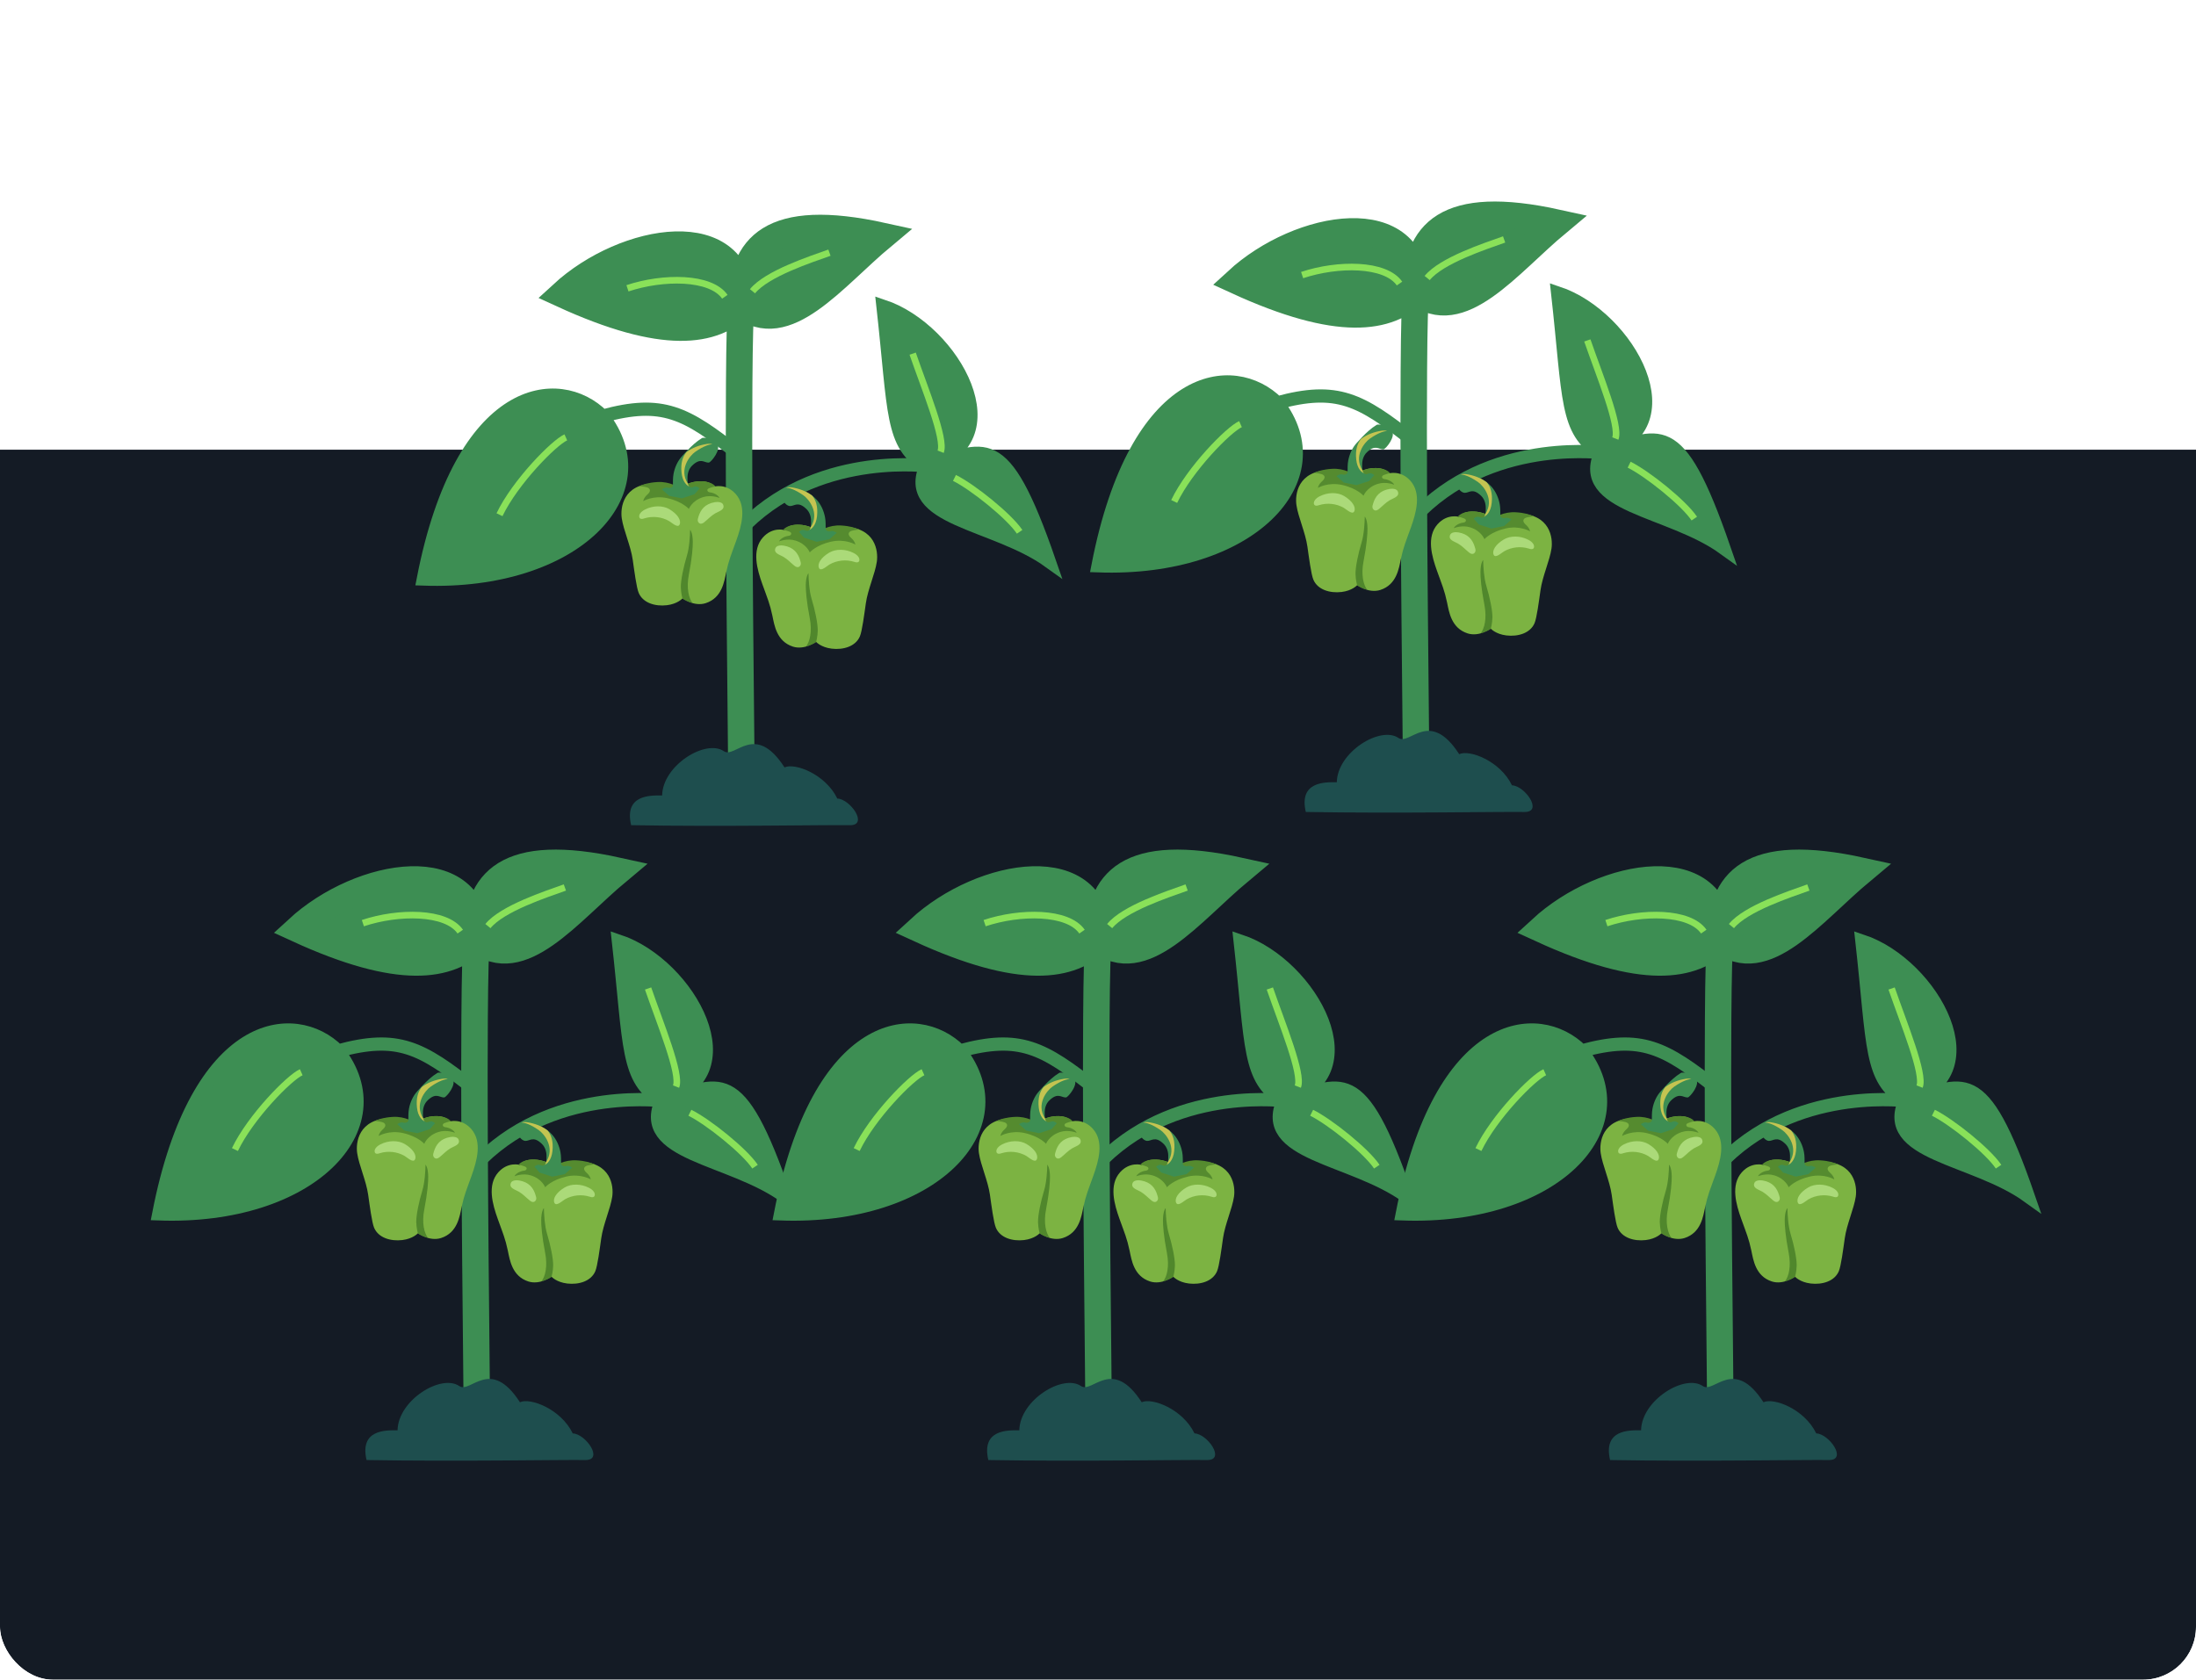 <svg width="166" height="127" viewBox="0 0 166 127" fill="none" xmlns="http://www.w3.org/2000/svg">
<g clip-path="url(#clip0_1005_4899)">
<g filter="url(#filter0_f_1005_4899)">
<rect y="34" width="166" height="93" fill="#141B25"/>
</g>
<path d="M56.049 23.065C53.959 25.155 50.223 25.799 42.492 22.247C47.274 17.842 56.049 16.38 56.049 23.065C56.049 18.678 58.211 15.959 66.744 17.842C62.983 20.976 59.392 25.754 56.049 23.065Z" fill="#3D8E53"/>
<path d="M56.049 23.065C53.959 25.155 50.223 25.799 42.492 22.247C47.274 17.842 56.049 16.38 56.049 23.065ZM56.049 23.065C56.049 18.678 58.211 15.959 66.744 17.842C62.983 20.976 59.392 25.754 56.049 23.065ZM56.049 23.065C57.347 21.394 60.854 18.469 62.526 17.842M56.049 23.065C55.143 22.23 50.608 21.631 47.432 21.798M56.049 23.065C55.951 23.456 55.899 25.71 55.877 28.995C55.803 39.78 56.049 56.331 56.049 59.794" stroke="#3D8E53" stroke-width="2"/>
<path d="M56.883 22.021C57.971 20.684 61.298 19.605 62.7 19.104" stroke="#89E159" stroke-width="0.5"/>
<path d="M54.792 22.439C53.717 20.9 50.124 20.9 47.43 21.798" stroke="#89E159" stroke-width="0.5"/>
<path d="M70.01 35.204C67.338 33.626 67.644 31.229 66.746 23.145C72.135 24.942 76.809 33.453 70.01 35.204C74.472 34.055 75.757 32.138 79.321 42.458C75.149 39.454 68.151 39.307 70.01 35.204Z" fill="#3D8E53"/>
<path d="M70.01 35.204C67.338 33.626 67.644 31.229 66.746 23.145C72.135 24.942 76.809 33.453 70.01 35.204ZM70.01 35.204C74.472 34.055 75.757 32.138 79.321 42.458C75.149 39.454 68.151 39.307 70.01 35.204ZM70.01 35.204C72.05 36.086 75.943 38.887 77.018 40.423M70.01 35.204C70.623 34.064 71.051 28.864 70.049 25.678M70.01 35.204C69.588 35.207 60.855 34.14 55.342 40.772" stroke="#3D8E53"/>
<path d="M72.15 36.134C73.546 36.83 76.276 39.019 77.076 40.211" stroke="#89E159" stroke-width="0.5"/>
<path d="M71.105 34.155C71.482 33.193 69.924 29.443 68.99 26.739" stroke="#89E159" stroke-width="0.5"/>
<g clip-path="url(#clip1_1005_4899)">
<path d="M59.302 40.08C59.302 40.08 58.408 39.808 57.669 40.636C56.809 41.599 57.235 43.069 57.625 44.159C58.016 45.249 58.194 45.64 58.389 46.565C58.536 47.257 58.699 48.489 59.938 48.89C60.805 49.169 61.697 48.538 61.697 48.538C61.697 48.538 62.064 48.947 62.873 49.045C63.748 49.149 64.677 48.877 65.001 48.114C65.17 47.714 65.334 46.434 65.45 45.62C65.602 44.552 66.145 43.393 66.281 42.474C66.396 41.69 66.203 39.876 63.769 39.828C62.918 39.811 61.961 40.149 61.961 40.149C61.961 40.149 61.212 39.756 60.64 39.692C59.539 39.569 59.302 40.08 59.302 40.08Z" fill="#7CB342"/>
<path d="M64.953 40.039C64.639 39.901 64.263 39.774 63.59 39.732C62.638 39.672 61.963 40.149 61.963 40.149C61.963 40.149 61.214 39.755 60.642 39.692C59.54 39.569 59.202 40.058 59.202 40.058C59.202 40.058 59.381 40.089 59.671 40.196C59.906 40.282 59.819 40.492 59.624 40.511C59.244 40.549 58.932 40.8 58.895 40.935C58.895 40.935 59.503 40.673 60.138 40.873C60.982 41.14 61.21 41.767 61.21 41.767C61.21 41.767 61.685 41.212 62.814 40.956C63.888 40.711 64.66 41.174 64.66 41.174C64.597 40.903 64.442 40.768 64.304 40.638C64.054 40.405 64.136 40.201 64.391 40.129C64.603 40.07 64.953 40.039 64.953 40.039Z" fill="#558B2F"/>
<path d="M59.149 37.533C59.158 38.024 59.532 38.252 59.703 38.262C60.05 38.282 60.308 37.861 60.955 38.482C61.218 38.735 61.32 39.094 61.312 39.451C61.309 39.569 61.338 40.011 61.13 40.109C61.066 40.14 61.023 40.164 60.821 40.087C60.596 40.001 60.396 40.214 60.396 40.214L60.782 40.654L61.738 40.965L62.697 40.773L63.251 40.286C63.251 40.286 62.994 40.086 62.77 40.166C62.649 40.209 62.415 40.138 62.414 39.996C62.409 39.698 62.422 39.413 62.366 39.115C62.274 38.624 62.065 38.154 61.729 37.78C61.247 37.244 60.558 36.966 59.859 36.853C59.285 36.761 59.14 37.049 59.149 37.533Z" fill="#3D8E53"/>
<path d="M61.391 37.47C60.95 37.133 60.408 36.941 59.859 36.853C59.674 36.823 59.534 36.834 59.43 36.876C59.643 36.881 60.057 36.985 60.725 37.446C61.146 37.736 61.978 38.776 61.286 39.851C61.267 39.94 61.234 40.021 61.179 40.072C61.35 39.995 61.685 39.732 61.761 39.029C61.841 38.286 61.665 37.795 61.391 37.47Z" fill="#C4C451"/>
<path opacity="0.6" d="M60.911 44.224C60.903 44.613 60.965 45.481 61.208 46.718C61.414 47.772 61.205 48.536 60.93 48.878C61.374 48.758 61.694 48.539 61.694 48.539C61.694 48.539 61.808 48.116 61.815 47.683C61.825 47.164 61.608 46.121 61.354 45.293C61.176 44.712 61.122 43.836 61.114 43.343C61.114 43.342 60.925 43.52 60.911 44.224Z" fill="#33691E"/>
<path opacity="0.75" d="M60.32 42.881C60.211 42.893 60.112 42.825 60.03 42.758C59.73 42.513 59.56 42.307 59.223 42.103C58.962 41.945 58.448 41.838 58.621 41.434C58.704 41.24 59.023 41.216 59.24 41.253C59.994 41.38 60.33 41.824 60.489 42.378C60.517 42.474 60.554 42.572 60.532 42.672C60.512 42.77 60.432 42.866 60.325 42.881L60.32 42.881ZM62.681 41.786C63.178 41.49 63.911 41.496 64.525 41.81C64.677 41.888 64.823 41.99 64.911 42.137C64.978 42.248 64.995 42.414 64.889 42.489C64.801 42.55 64.68 42.514 64.577 42.481C63.961 42.286 63.264 42.359 62.703 42.681C62.492 42.802 62.038 43.251 61.905 42.937C61.772 42.619 62.063 42.153 62.681 41.786Z" fill="#BBE68B"/>
</g>
<g clip-path="url(#clip2_1005_4899)">
<path d="M53.979 36.795C53.979 36.795 54.873 36.523 55.613 37.35C56.472 38.313 56.046 39.783 55.656 40.874C55.266 41.964 55.087 42.355 54.892 43.28C54.745 43.972 54.582 45.204 53.343 45.605C52.476 45.884 51.584 45.252 51.584 45.252C51.584 45.252 51.218 45.662 50.409 45.76C49.533 45.864 48.604 45.592 48.281 44.828C48.111 44.429 47.947 43.149 47.831 42.335C47.679 41.267 47.136 40.108 47 39.189C46.885 38.405 47.078 36.591 49.512 36.542C50.364 36.526 51.32 36.864 51.32 36.864C51.32 36.864 52.07 36.471 52.642 36.407C53.742 36.284 53.979 36.795 53.979 36.795Z" fill="#7CB342"/>
<path d="M48.328 36.754C48.643 36.616 49.018 36.489 49.691 36.447C50.644 36.387 51.318 36.864 51.318 36.864C51.318 36.864 52.068 36.47 52.639 36.407C53.741 36.283 54.08 36.773 54.08 36.773C54.08 36.773 53.9 36.804 53.611 36.911C53.376 36.997 53.463 37.206 53.657 37.226C54.038 37.264 54.349 37.514 54.387 37.65C54.387 37.65 53.778 37.388 53.144 37.588C52.3 37.855 52.072 38.481 52.072 38.481C52.072 38.481 51.596 37.927 50.467 37.67C49.393 37.426 48.621 37.889 48.621 37.889C48.684 37.618 48.839 37.483 48.977 37.353C49.227 37.12 49.145 36.916 48.89 36.844C48.679 36.784 48.328 36.754 48.328 36.754Z" fill="#558B2F"/>
<path d="M54.177 33.568C54.588 33.923 53.749 34.967 53.578 34.977C53.23 34.997 52.973 34.576 52.326 35.197C52.063 35.45 51.961 35.809 51.969 36.166C51.972 36.284 51.943 36.726 52.151 36.824C52.215 36.855 52.258 36.879 52.459 36.802C52.684 36.715 52.885 36.929 52.885 36.929L52.498 37.37L51.543 37.679L50.584 37.489L50.029 37.001C50.029 37.001 50.287 36.801 50.511 36.881C50.632 36.924 50.866 36.853 50.867 36.711C50.871 36.413 50.859 36.128 50.914 35.831C51.007 35.339 51.216 34.869 51.552 34.495C52.033 33.959 52.878 33.04 53.577 32.927C54.151 32.836 54.186 33.083 54.177 33.568Z" fill="#3D8E53"/>
<path d="M51.891 34.185C52.331 33.848 52.873 33.656 53.422 33.568C53.607 33.538 53.747 33.548 53.852 33.59C53.638 33.596 53.224 33.7 52.556 34.161C52.135 34.451 51.303 35.491 51.995 36.566C52.014 36.655 52.047 36.736 52.102 36.787C51.931 36.71 51.596 36.447 51.52 35.744C51.44 35.001 51.617 34.51 51.891 34.185Z" fill="#C4C451"/>
<path opacity="0.6" d="M52.37 40.938C52.379 41.328 52.316 42.196 52.074 43.433C51.867 44.486 52.077 45.251 52.351 45.593C51.907 45.473 51.587 45.253 51.587 45.253C51.587 45.253 51.473 44.831 51.466 44.398C51.457 43.879 51.673 42.836 51.927 42.008C52.105 41.427 52.159 40.55 52.167 40.058C52.167 40.057 52.356 40.235 52.37 40.938Z" fill="#33691E"/>
<path opacity="0.75" d="M52.962 39.596C53.07 39.608 53.169 39.539 53.251 39.473C53.551 39.227 53.721 39.022 54.058 38.818C54.319 38.66 54.833 38.553 54.661 38.149C54.578 37.955 54.258 37.931 54.042 37.968C53.287 38.095 52.951 38.538 52.792 39.093C52.764 39.189 52.727 39.287 52.749 39.386C52.77 39.485 52.85 39.581 52.956 39.596L52.962 39.596ZM50.6 38.5C50.103 38.205 49.37 38.211 48.757 38.525C48.605 38.603 48.459 38.705 48.37 38.852C48.304 38.962 48.286 39.129 48.392 39.204C48.48 39.265 48.602 39.228 48.704 39.196C49.32 39 50.017 39.074 50.578 39.396C50.789 39.517 51.243 39.965 51.377 39.651C51.509 39.334 51.218 38.868 50.6 38.5Z" fill="#BBE68B"/>
</g>
<path d="M45.552 31.46C42.266 28.174 34.875 28.995 32 43.779C43.498 44.19 50.069 37.209 45.552 31.46Z" fill="#3D8E53"/>
<path d="M55.818 34.334C51.848 31.186 50.069 30.228 45.552 31.46M45.552 31.46C42.266 28.174 34.875 28.995 32 43.779C43.498 44.19 50.069 37.209 45.552 31.46Z" stroke="#3D8E53"/>
<path d="M42.772 33.069C41.873 33.468 38.935 36.46 37.758 38.917" stroke="#89E159" stroke-width="0.5"/>
<path d="M50.052 60.146C49.131 60.13 47.172 60.096 47.709 62.392C54.618 62.513 62.506 62.361 64.233 62.392C65.69 62.417 64.254 60.396 63.294 60.379C62.405 58.534 60.078 57.655 59.304 58.022C57.061 54.553 55.571 57.385 54.718 56.798C53.352 55.86 50.092 57.861 50.052 60.146L50.052 60.146Z" fill="#1E4E4E"/>
<path d="M83.049 71.065C80.96 73.155 77.223 73.799 69.492 70.247C74.274 65.842 83.049 64.38 83.049 71.065C83.049 66.678 85.211 63.959 93.744 65.842C89.983 68.976 86.392 73.754 83.049 71.065Z" fill="#3D8E53"/>
<path d="M83.049 71.065C80.96 73.155 77.223 73.799 69.492 70.247C74.274 65.842 83.049 64.38 83.049 71.065ZM83.049 71.065C83.049 66.678 85.211 63.959 93.744 65.842C89.983 68.976 86.392 73.754 83.049 71.065ZM83.049 71.065C84.347 69.394 87.854 66.469 89.526 65.842M83.049 71.065C82.143 70.23 77.608 69.631 74.432 69.798M83.049 71.065C82.951 71.456 82.899 73.71 82.877 76.995C82.803 87.78 83.049 104.331 83.049 107.794" stroke="#3D8E53" stroke-width="2"/>
<path d="M83.883 70.021C84.971 68.684 88.298 67.605 89.7 67.103" stroke="#89E159" stroke-width="0.5"/>
<path d="M81.792 70.439C80.717 68.9 77.124 68.9 74.43 69.798" stroke="#89E159" stroke-width="0.5"/>
<path d="M97.01 83.204C94.338 81.626 94.644 79.229 93.746 71.145C99.135 72.942 103.809 81.453 97.01 83.204C101.472 82.055 102.757 80.138 106.321 90.457C102.149 87.454 95.151 87.308 97.01 83.204Z" fill="#3D8E53"/>
<path d="M97.01 83.204C94.338 81.626 94.644 79.229 93.746 71.145C99.135 72.942 103.809 81.453 97.01 83.204ZM97.01 83.204C101.472 82.055 102.757 80.138 106.321 90.457C102.149 87.454 95.151 87.308 97.01 83.204ZM97.01 83.204C99.05 84.086 102.943 86.887 104.018 88.423M97.01 83.204C97.623 82.064 98.051 76.864 97.049 73.678M97.01 83.204C96.588 83.207 87.855 82.14 82.342 88.772" stroke="#3D8E53"/>
<path d="M99.15 84.134C100.546 84.83 103.276 87.019 104.075 88.211" stroke="#89E159" stroke-width="0.5"/>
<path d="M98.105 82.155C98.482 81.193 96.924 77.443 95.99 74.739" stroke="#89E159" stroke-width="0.5"/>
<g clip-path="url(#clip3_1005_4899)">
<path d="M86.302 88.08C86.302 88.08 85.408 87.808 84.668 88.635C83.809 89.599 84.235 91.069 84.625 92.159C85.016 93.249 85.194 93.64 85.389 94.565C85.536 95.257 85.699 96.489 86.938 96.89C87.805 97.169 88.697 96.537 88.697 96.537C88.697 96.537 89.064 96.947 89.873 97.045C90.748 97.149 91.677 96.877 92.001 96.114C92.17 95.714 92.334 94.434 92.45 93.62C92.602 92.552 93.145 91.393 93.281 90.474C93.396 89.69 93.203 87.876 90.769 87.828C89.918 87.811 88.961 88.149 88.961 88.149C88.961 88.149 88.212 87.756 87.64 87.692C86.539 87.569 86.302 88.08 86.302 88.08Z" fill="#7CB342"/>
<path d="M91.953 88.039C91.639 87.901 91.263 87.774 90.59 87.732C89.638 87.672 88.963 88.149 88.963 88.149C88.963 88.149 88.214 87.755 87.642 87.692C86.54 87.569 86.201 88.058 86.201 88.058C86.201 88.058 86.381 88.089 86.671 88.196C86.906 88.282 86.819 88.492 86.624 88.511C86.244 88.549 85.933 88.799 85.894 88.935C85.894 88.935 86.503 88.673 87.138 88.873C87.982 89.14 88.21 89.767 88.21 89.767C88.21 89.767 88.685 89.212 89.814 88.956C90.888 88.711 91.66 89.174 91.66 89.174C91.597 88.903 91.442 88.768 91.304 88.638C91.054 88.405 91.136 88.201 91.391 88.129C91.603 88.07 91.953 88.039 91.953 88.039Z" fill="#558B2F"/>
<path d="M86.149 85.534C86.158 86.024 86.532 86.252 86.703 86.262C87.05 86.282 87.308 85.861 87.955 86.482C88.218 86.735 88.32 87.094 88.312 87.451C88.309 87.569 88.338 88.011 88.13 88.109C88.066 88.14 88.022 88.164 87.821 88.087C87.596 88.001 87.396 88.214 87.396 88.214L87.782 88.654L88.738 88.965L89.697 88.773L90.251 88.286C90.251 88.286 89.994 88.086 89.77 88.166C89.649 88.209 89.415 88.138 89.414 87.996C89.409 87.698 89.422 87.413 89.366 87.115C89.274 86.624 89.064 86.153 88.729 85.78C88.247 85.244 87.558 84.966 86.859 84.853C86.285 84.761 86.14 85.049 86.149 85.534Z" fill="#3D8E53"/>
<path d="M88.391 85.47C87.95 85.133 87.408 84.941 86.859 84.853C86.674 84.823 86.534 84.834 86.43 84.876C86.643 84.881 87.057 84.985 87.725 85.446C88.146 85.736 88.978 86.776 88.286 87.851C88.267 87.94 88.234 88.021 88.179 88.073C88.35 87.996 88.685 87.732 88.761 87.029C88.841 86.286 88.665 85.795 88.391 85.47Z" fill="#C4C451"/>
<path opacity="0.6" d="M87.911 92.224C87.903 92.613 87.965 93.481 88.207 94.718C88.414 95.772 88.204 96.537 87.93 96.878C88.374 96.758 88.694 96.539 88.694 96.539C88.694 96.539 88.808 96.116 88.815 95.683C88.825 95.164 88.608 94.121 88.354 93.293C88.176 92.712 88.122 91.836 88.114 91.343C88.114 91.342 87.925 91.52 87.911 92.224Z" fill="#33691E"/>
<path opacity="0.75" d="M87.32 90.881C87.211 90.893 87.112 90.825 87.03 90.758C86.73 90.513 86.56 90.307 86.223 90.103C85.962 89.945 85.448 89.838 85.621 89.434C85.704 89.24 86.023 89.216 86.24 89.253C86.994 89.38 87.33 89.824 87.489 90.378C87.517 90.475 87.554 90.572 87.532 90.672C87.512 90.77 87.432 90.866 87.325 90.881L87.32 90.881ZM89.681 89.786C90.178 89.49 90.911 89.496 91.525 89.81C91.677 89.888 91.823 89.99 91.911 90.137C91.978 90.248 91.995 90.414 91.889 90.489C91.801 90.55 91.68 90.513 91.577 90.481C90.961 90.286 90.264 90.359 89.704 90.681C89.492 90.802 89.038 91.251 88.905 90.936C88.772 90.619 89.063 90.153 89.681 89.786Z" fill="#BBE68B"/>
</g>
<g clip-path="url(#clip4_1005_4899)">
<path d="M80.979 84.795C80.979 84.795 81.874 84.523 82.613 85.35C83.472 86.313 83.046 87.784 82.656 88.874C82.266 89.964 82.087 90.355 81.892 91.28C81.745 91.972 81.582 93.204 80.343 93.605C79.476 93.884 78.584 93.252 78.584 93.252C78.584 93.252 78.218 93.662 77.409 93.76C76.533 93.864 75.604 93.592 75.281 92.828C75.111 92.429 74.947 91.149 74.831 90.335C74.679 89.267 74.136 88.108 74 87.189C73.885 86.405 74.078 84.591 76.512 84.542C77.364 84.526 78.32 84.864 78.32 84.864C78.32 84.864 79.07 84.471 79.642 84.407C80.742 84.284 80.979 84.795 80.979 84.795Z" fill="#7CB342"/>
<path d="M75.329 84.754C75.643 84.616 76.018 84.489 76.691 84.447C77.644 84.387 78.318 84.864 78.318 84.864C78.318 84.864 79.067 84.47 79.639 84.407C80.741 84.283 81.08 84.773 81.08 84.773C81.08 84.773 80.9 84.804 80.611 84.911C80.376 84.997 80.463 85.206 80.657 85.226C81.038 85.264 81.349 85.514 81.387 85.65C81.387 85.65 80.778 85.388 80.144 85.588C79.3 85.855 79.072 86.481 79.072 86.481C79.072 86.481 78.596 85.927 77.467 85.67C76.393 85.426 75.621 85.889 75.621 85.889C75.684 85.618 75.839 85.483 75.977 85.353C76.227 85.12 76.145 84.916 75.89 84.844C75.679 84.784 75.329 84.754 75.329 84.754Z" fill="#558B2F"/>
<path d="M81.177 81.568C81.588 81.923 80.749 82.967 80.578 82.977C80.231 82.997 79.973 82.576 79.326 83.197C79.063 83.45 78.961 83.809 78.969 84.166C78.972 84.284 78.943 84.726 79.15 84.824C79.215 84.855 79.258 84.879 79.46 84.802C79.684 84.716 79.885 84.929 79.885 84.929L79.499 85.37L78.543 85.68L77.584 85.489L77.029 85.001C77.029 85.001 77.287 84.801 77.511 84.881C77.632 84.924 77.866 84.853 77.867 84.711C77.871 84.413 77.859 84.128 77.914 83.831C78.007 83.339 78.216 82.869 78.552 82.495C79.033 81.959 79.878 81.04 80.577 80.927C81.151 80.836 81.186 81.083 81.177 81.568Z" fill="#3D8E53"/>
<path d="M78.891 82.185C79.331 81.848 79.873 81.656 80.422 81.568C80.607 81.538 80.747 81.548 80.852 81.59C80.638 81.596 80.224 81.7 79.556 82.161C79.135 82.451 78.303 83.491 78.995 84.566C79.014 84.655 79.047 84.736 79.102 84.787C78.931 84.71 78.596 84.447 78.52 83.744C78.44 83.001 78.617 82.51 78.891 82.185Z" fill="#C4C451"/>
<path opacity="0.6" d="M79.37 88.939C79.379 89.328 79.316 90.196 79.074 91.433C78.867 92.487 79.077 93.251 79.351 93.593C78.907 93.473 78.587 93.253 78.587 93.253C78.587 93.253 78.473 92.831 78.466 92.398C78.457 91.879 78.673 90.836 78.927 90.008C79.106 89.427 79.159 88.55 79.167 88.058C79.167 88.057 79.356 88.235 79.37 88.939Z" fill="#33691E"/>
<path opacity="0.75" d="M79.962 87.596C80.07 87.608 80.169 87.539 80.251 87.473C80.551 87.227 80.721 87.022 81.058 86.818C81.319 86.66 81.833 86.553 81.661 86.149C81.578 85.955 81.258 85.931 81.042 85.968C80.287 86.095 79.951 86.538 79.792 87.093C79.764 87.189 79.728 87.287 79.749 87.386C79.77 87.485 79.85 87.581 79.957 87.596L79.962 87.596ZM77.6 86.5C77.103 86.205 76.37 86.211 75.757 86.525C75.605 86.603 75.459 86.705 75.371 86.852C75.304 86.962 75.286 87.129 75.392 87.204C75.48 87.265 75.602 87.228 75.704 87.195C76.32 87 77.017 87.074 77.578 87.396C77.789 87.517 78.243 87.966 78.376 87.651C78.509 87.334 78.218 86.868 77.6 86.5Z" fill="#BBE68B"/>
</g>
<path d="M72.552 79.46C69.266 76.174 61.875 76.995 59 91.779C70.498 92.19 77.069 85.209 72.552 79.46Z" fill="#3D8E53"/>
<path d="M82.818 82.334C78.848 79.186 77.069 78.228 72.552 79.46M72.552 79.46C69.266 76.174 61.875 76.995 59 91.779C70.498 92.19 77.069 85.209 72.552 79.46Z" stroke="#3D8E53"/>
<path d="M69.772 81.07C68.873 81.469 65.935 84.46 64.758 86.917" stroke="#89E159" stroke-width="0.5"/>
<path d="M77.052 108.146C76.131 108.13 74.172 108.096 74.709 110.392C81.618 110.513 89.506 110.362 91.233 110.392C92.69 110.417 91.254 108.396 90.294 108.379C89.405 106.534 87.078 105.655 86.304 106.022C84.061 102.553 82.571 105.385 81.718 104.798C80.352 103.86 77.092 105.861 77.052 108.146L77.052 108.146Z" fill="#1E4E4E"/>
<path d="M130.049 71.065C127.96 73.155 124.223 73.799 116.492 70.247C121.274 65.842 130.049 64.38 130.049 71.065C130.049 66.678 132.211 63.959 140.744 65.842C136.983 68.976 133.392 73.754 130.049 71.065Z" fill="#3D8E53"/>
<path d="M130.049 71.065C127.96 73.155 124.223 73.799 116.492 70.247C121.274 65.842 130.049 64.38 130.049 71.065ZM130.049 71.065C130.049 66.678 132.211 63.959 140.744 65.842C136.983 68.976 133.392 73.754 130.049 71.065ZM130.049 71.065C131.347 69.394 134.854 66.469 136.526 65.842M130.049 71.065C129.143 70.23 124.608 69.631 121.432 69.798M130.049 71.065C129.951 71.456 129.899 73.71 129.877 76.995C129.803 87.78 130.049 104.331 130.049 107.794" stroke="#3D8E53" stroke-width="2"/>
<path d="M130.883 70.021C131.971 68.684 135.298 67.605 136.7 67.103" stroke="#89E159" stroke-width="0.5"/>
<path d="M128.792 70.439C127.717 68.9 124.124 68.9 121.43 69.798" stroke="#89E159" stroke-width="0.5"/>
<path d="M144.01 83.204C141.338 81.626 141.644 79.229 140.746 71.145C146.135 72.942 150.809 81.453 144.01 83.204C148.472 82.055 149.757 80.138 153.321 90.457C149.149 87.454 142.152 87.308 144.01 83.204Z" fill="#3D8E53"/>
<path d="M144.01 83.204C141.338 81.626 141.644 79.229 140.746 71.145C146.135 72.942 150.809 81.453 144.01 83.204ZM144.01 83.204C148.472 82.055 149.757 80.138 153.321 90.457C149.149 87.454 142.152 87.308 144.01 83.204ZM144.01 83.204C146.05 84.086 149.943 86.887 151.018 88.423M144.01 83.204C144.623 82.064 145.051 76.864 144.049 73.678M144.01 83.204C143.588 83.207 134.855 82.14 129.342 88.772" stroke="#3D8E53"/>
<path d="M146.15 84.134C147.546 84.83 150.276 87.019 151.075 88.211" stroke="#89E159" stroke-width="0.5"/>
<path d="M145.105 82.155C145.482 81.193 143.924 77.443 142.99 74.739" stroke="#89E159" stroke-width="0.5"/>
<g clip-path="url(#clip5_1005_4899)">
<path d="M133.302 88.08C133.302 88.08 132.408 87.808 131.669 88.635C130.809 89.599 131.235 91.069 131.625 92.159C132.016 93.249 132.194 93.64 132.389 94.565C132.536 95.257 132.699 96.489 133.938 96.89C134.805 97.169 135.697 96.537 135.697 96.537C135.697 96.537 136.064 96.947 136.873 97.045C137.748 97.149 138.677 96.877 139.001 96.114C139.17 95.714 139.334 94.434 139.45 93.62C139.602 92.552 140.145 91.393 140.281 90.474C140.396 89.69 140.203 87.876 137.769 87.828C136.918 87.811 135.961 88.149 135.961 88.149C135.961 88.149 135.211 87.756 134.64 87.692C133.539 87.569 133.302 88.08 133.302 88.08Z" fill="#7CB342"/>
<path d="M138.953 88.039C138.639 87.901 138.263 87.774 137.59 87.732C136.638 87.672 135.963 88.149 135.963 88.149C135.963 88.149 135.214 87.755 134.642 87.692C133.54 87.569 133.201 88.058 133.201 88.058C133.201 88.058 133.381 88.089 133.671 88.196C133.906 88.282 133.819 88.492 133.624 88.511C133.244 88.549 132.933 88.799 132.895 88.935C132.895 88.935 133.503 88.673 134.138 88.873C134.982 89.14 135.21 89.767 135.21 89.767C135.21 89.767 135.685 89.212 136.814 88.956C137.888 88.711 138.66 89.174 138.66 89.174C138.598 88.903 138.442 88.768 138.304 88.638C138.054 88.405 138.137 88.201 138.391 88.129C138.603 88.07 138.953 88.039 138.953 88.039Z" fill="#558B2F"/>
<path d="M133.149 85.534C133.158 86.024 133.532 86.252 133.703 86.262C134.05 86.282 134.308 85.861 134.955 86.482C135.218 86.735 135.32 87.094 135.312 87.451C135.309 87.569 135.338 88.011 135.13 88.109C135.066 88.14 135.022 88.164 134.821 88.087C134.596 88.001 134.396 88.214 134.396 88.214L134.782 88.654L135.738 88.965L136.697 88.773L137.251 88.286C137.251 88.286 136.994 88.086 136.77 88.166C136.649 88.209 136.415 88.138 136.414 87.996C136.409 87.698 136.422 87.413 136.366 87.115C136.274 86.624 136.064 86.153 135.729 85.78C135.247 85.244 134.558 84.966 133.859 84.853C133.285 84.761 133.14 85.049 133.149 85.534Z" fill="#3D8E53"/>
<path d="M135.391 85.47C134.95 85.133 134.408 84.941 133.859 84.853C133.674 84.823 133.534 84.834 133.43 84.876C133.643 84.881 134.057 84.985 134.725 85.446C135.146 85.736 135.978 86.776 135.286 87.851C135.267 87.94 135.235 88.021 135.179 88.073C135.351 87.996 135.685 87.732 135.761 87.029C135.841 86.286 135.665 85.795 135.391 85.47Z" fill="#C4C451"/>
<path opacity="0.6" d="M134.911 92.224C134.903 92.613 134.965 93.481 135.208 94.718C135.414 95.772 135.204 96.537 134.93 96.878C135.374 96.758 135.694 96.539 135.694 96.539C135.694 96.539 135.808 96.116 135.815 95.683C135.825 95.164 135.608 94.121 135.354 93.293C135.176 92.712 135.122 91.836 135.114 91.343C135.114 91.342 134.925 91.52 134.911 92.224Z" fill="#33691E"/>
<path opacity="0.75" d="M134.32 90.881C134.211 90.893 134.112 90.825 134.03 90.758C133.73 90.513 133.56 90.307 133.223 90.103C132.962 89.945 132.448 89.838 132.621 89.434C132.704 89.24 133.023 89.216 133.24 89.253C133.994 89.38 134.33 89.824 134.489 90.378C134.517 90.475 134.554 90.572 134.532 90.672C134.512 90.77 134.432 90.866 134.325 90.881L134.32 90.881ZM136.681 89.786C137.178 89.49 137.911 89.496 138.525 89.81C138.677 89.888 138.822 89.99 138.911 90.137C138.978 90.248 138.995 90.414 138.889 90.489C138.801 90.55 138.68 90.513 138.577 90.481C137.961 90.286 137.264 90.359 136.704 90.681C136.492 90.802 136.038 91.251 135.905 90.936C135.772 90.619 136.063 90.153 136.681 89.786Z" fill="#BBE68B"/>
</g>
<g clip-path="url(#clip6_1005_4899)">
<path d="M127.979 84.795C127.979 84.795 128.874 84.523 129.613 85.35C130.472 86.313 130.046 87.784 129.656 88.874C129.266 89.964 129.087 90.355 128.892 91.28C128.745 91.972 128.582 93.204 127.343 93.605C126.476 93.884 125.584 93.252 125.584 93.252C125.584 93.252 125.218 93.662 124.409 93.76C123.533 93.864 122.604 93.592 122.28 92.828C122.111 92.429 121.947 91.149 121.831 90.335C121.679 89.267 121.136 88.108 121 87.189C120.885 86.405 121.078 84.591 123.512 84.542C124.364 84.526 125.32 84.864 125.32 84.864C125.32 84.864 126.07 84.471 126.642 84.407C127.742 84.284 127.979 84.795 127.979 84.795Z" fill="#7CB342"/>
<path d="M122.329 84.754C122.643 84.616 123.018 84.489 123.691 84.447C124.644 84.387 125.318 84.864 125.318 84.864C125.318 84.864 126.068 84.47 126.639 84.407C127.741 84.283 128.08 84.773 128.08 84.773C128.08 84.773 127.9 84.804 127.611 84.911C127.375 84.997 127.463 85.206 127.657 85.226C128.038 85.264 128.349 85.514 128.387 85.65C128.387 85.65 127.778 85.388 127.143 85.588C126.3 85.855 126.072 86.481 126.072 86.481C126.072 86.481 125.596 85.927 124.467 85.67C123.393 85.426 122.621 85.889 122.621 85.889C122.684 85.618 122.839 85.483 122.977 85.353C123.227 85.12 123.145 84.916 122.89 84.844C122.679 84.784 122.329 84.754 122.329 84.754Z" fill="#558B2F"/>
<path d="M128.177 81.568C128.588 81.923 127.749 82.967 127.578 82.977C127.231 82.997 126.973 82.576 126.326 83.197C126.063 83.45 125.961 83.809 125.969 84.166C125.972 84.284 125.943 84.726 126.15 84.824C126.215 84.855 126.258 84.879 126.459 84.802C126.684 84.716 126.885 84.929 126.885 84.929L126.499 85.37L125.543 85.68L124.584 85.489L124.029 85.001C124.029 85.001 124.287 84.801 124.511 84.881C124.632 84.924 124.866 84.853 124.867 84.711C124.871 84.413 124.859 84.128 124.914 83.831C125.007 83.339 125.216 82.869 125.552 82.495C126.033 81.959 126.878 81.04 127.577 80.927C128.151 80.836 128.186 81.083 128.177 81.568Z" fill="#3D8E53"/>
<path d="M125.891 82.185C126.331 81.848 126.873 81.656 127.422 81.568C127.607 81.538 127.747 81.548 127.852 81.59C127.638 81.596 127.224 81.7 126.556 82.161C126.135 82.451 125.303 83.491 125.995 84.566C126.014 84.655 126.047 84.736 126.102 84.787C125.931 84.71 125.596 84.447 125.52 83.744C125.44 83.001 125.617 82.51 125.891 82.185Z" fill="#C4C451"/>
<path opacity="0.6" d="M126.37 88.939C126.379 89.328 126.316 90.196 126.074 91.433C125.867 92.487 126.077 93.251 126.351 93.593C125.907 93.473 125.587 93.253 125.587 93.253C125.587 93.253 125.473 92.831 125.466 92.398C125.457 91.879 125.673 90.836 125.927 90.008C126.106 89.427 126.159 88.55 126.167 88.058C126.167 88.057 126.356 88.235 126.37 88.939Z" fill="#33691E"/>
<path opacity="0.75" d="M126.962 87.596C127.07 87.608 127.169 87.539 127.251 87.473C127.551 87.227 127.721 87.022 128.058 86.818C128.319 86.66 128.833 86.553 128.661 86.149C128.578 85.955 128.258 85.931 128.042 85.968C127.287 86.095 126.951 86.538 126.792 87.093C126.764 87.189 126.728 87.287 126.749 87.386C126.77 87.485 126.85 87.581 126.956 87.596L126.962 87.596ZM124.6 86.5C124.103 86.205 123.37 86.211 122.756 86.525C122.605 86.603 122.459 86.705 122.37 86.852C122.304 86.962 122.286 87.129 122.392 87.204C122.48 87.265 122.601 87.228 122.704 87.195C123.32 87 124.017 87.074 124.578 87.396C124.789 87.517 125.243 87.966 125.376 87.651C125.509 87.334 125.218 86.868 124.6 86.5Z" fill="#BBE68B"/>
</g>
<path d="M119.552 79.46C116.266 76.174 108.875 76.995 106 91.779C117.498 92.19 124.069 85.209 119.552 79.46Z" fill="#3D8E53"/>
<path d="M129.818 82.334C125.848 79.186 124.069 78.228 119.552 79.46M119.552 79.46C116.266 76.174 108.875 76.995 106 91.779C117.498 92.19 124.069 85.209 119.552 79.46Z" stroke="#3D8E53"/>
<path d="M116.772 81.07C115.873 81.469 112.935 84.46 111.758 86.917" stroke="#89E159" stroke-width="0.5"/>
<path d="M124.052 108.146C123.131 108.13 121.172 108.096 121.709 110.392C128.618 110.513 136.506 110.362 138.233 110.392C139.69 110.417 138.253 108.396 137.294 108.379C136.405 106.534 134.078 105.655 133.304 106.022C131.061 102.553 129.571 105.385 128.718 104.798C127.352 103.86 124.092 105.861 124.052 108.146L124.052 108.146Z" fill="#1E4E4E"/>
<path d="M107.049 22.065C104.96 24.155 101.223 24.799 93.492 21.247C98.274 16.842 107.049 15.38 107.049 22.065C107.049 17.678 109.211 14.959 117.744 16.842C113.983 19.976 110.392 24.754 107.049 22.065Z" fill="#3D8E53"/>
<path d="M107.049 22.065C104.96 24.155 101.223 24.799 93.492 21.247C98.274 16.842 107.049 15.38 107.049 22.065ZM107.049 22.065C107.049 17.678 109.211 14.959 117.744 16.842C113.983 19.976 110.392 24.754 107.049 22.065ZM107.049 22.065C108.347 20.394 111.854 17.469 113.526 16.842M107.049 22.065C106.143 21.23 101.608 20.631 98.432 20.798M107.049 22.065C106.951 22.456 106.899 24.71 106.877 27.995C106.803 38.78 107.049 55.331 107.049 58.794" stroke="#3D8E53" stroke-width="2"/>
<path d="M107.883 21.021C108.971 19.684 112.298 18.605 113.7 18.104" stroke="#89E159" stroke-width="0.5"/>
<path d="M105.792 21.439C104.717 19.9 101.124 19.9 98.43 20.798" stroke="#89E159" stroke-width="0.5"/>
<path d="M121.01 34.204C118.338 32.626 118.644 30.229 117.746 22.145C123.135 23.942 127.809 32.453 121.01 34.204C125.472 33.055 126.757 31.138 130.321 41.458C126.149 38.454 119.152 38.307 121.01 34.204Z" fill="#3D8E53"/>
<path d="M121.01 34.204C118.338 32.626 118.644 30.229 117.746 22.145C123.135 23.942 127.809 32.453 121.01 34.204ZM121.01 34.204C125.472 33.055 126.757 31.138 130.321 41.458C126.149 38.454 119.152 38.307 121.01 34.204ZM121.01 34.204C123.05 35.086 126.943 37.887 128.018 39.423M121.01 34.204C121.623 33.064 122.051 27.864 121.049 24.678M121.01 34.204C120.588 34.207 111.855 33.14 106.342 39.772" stroke="#3D8E53"/>
<path d="M123.15 35.134C124.546 35.83 127.276 38.019 128.075 39.211" stroke="#89E159" stroke-width="0.5"/>
<path d="M122.105 33.155C122.482 32.193 120.924 28.443 119.99 25.739" stroke="#89E159" stroke-width="0.5"/>
<g clip-path="url(#clip7_1005_4899)">
<path d="M110.302 39.08C110.302 39.08 109.408 38.808 108.669 39.636C107.809 40.599 108.235 42.069 108.625 43.159C109.016 44.249 109.194 44.64 109.389 45.565C109.536 46.257 109.699 47.489 110.938 47.89C111.805 48.169 112.697 47.538 112.697 47.538C112.697 47.538 113.064 47.947 113.873 48.045C114.748 48.149 115.677 47.877 116.001 47.114C116.17 46.714 116.334 45.434 116.45 44.62C116.602 43.552 117.145 42.393 117.281 41.474C117.396 40.69 117.203 38.876 114.769 38.828C113.918 38.811 112.961 39.149 112.961 39.149C112.961 39.149 112.211 38.756 111.64 38.692C110.539 38.569 110.302 39.08 110.302 39.08Z" fill="#7CB342"/>
<path d="M115.953 39.039C115.639 38.901 115.263 38.774 114.59 38.732C113.638 38.672 112.963 39.149 112.963 39.149C112.963 39.149 112.214 38.755 111.642 38.692C110.54 38.569 110.201 39.058 110.201 39.058C110.201 39.058 110.381 39.089 110.671 39.196C110.906 39.282 110.819 39.492 110.624 39.511C110.244 39.549 109.933 39.8 109.895 39.935C109.895 39.935 110.503 39.673 111.138 39.873C111.982 40.14 112.21 40.767 112.21 40.767C112.21 40.767 112.685 40.212 113.814 39.956C114.888 39.711 115.66 40.174 115.66 40.174C115.598 39.903 115.442 39.768 115.304 39.638C115.054 39.405 115.137 39.201 115.391 39.129C115.603 39.07 115.953 39.039 115.953 39.039Z" fill="#558B2F"/>
<path d="M110.149 36.533C110.158 37.024 110.532 37.252 110.703 37.262C111.05 37.282 111.308 36.861 111.955 37.482C112.218 37.735 112.32 38.094 112.312 38.451C112.309 38.569 112.338 39.011 112.13 39.109C112.066 39.14 112.022 39.164 111.821 39.087C111.596 39.001 111.396 39.214 111.396 39.214L111.782 39.654L112.738 39.965L113.697 39.773L114.251 39.286C114.251 39.286 113.994 39.086 113.77 39.166C113.649 39.209 113.415 39.138 113.414 38.996C113.409 38.698 113.422 38.413 113.366 38.115C113.274 37.624 113.064 37.154 112.729 36.78C112.247 36.244 111.558 35.966 110.859 35.853C110.285 35.761 110.14 36.049 110.149 36.533Z" fill="#3D8E53"/>
<path d="M112.391 36.47C111.95 36.133 111.408 35.941 110.859 35.853C110.674 35.823 110.534 35.834 110.43 35.876C110.643 35.881 111.057 35.985 111.725 36.446C112.146 36.736 112.978 37.776 112.286 38.851C112.267 38.94 112.235 39.021 112.179 39.072C112.351 38.995 112.685 38.732 112.761 38.029C112.841 37.286 112.665 36.795 112.391 36.47Z" fill="#C4C451"/>
<path opacity="0.6" d="M111.911 43.224C111.903 43.613 111.965 44.481 112.208 45.718C112.414 46.772 112.204 47.536 111.93 47.878C112.374 47.758 112.694 47.539 112.694 47.539C112.694 47.539 112.808 47.116 112.815 46.683C112.825 46.164 112.608 45.121 112.354 44.293C112.176 43.712 112.122 42.836 112.114 42.343C112.114 42.342 111.925 42.52 111.911 43.224Z" fill="#33691E"/>
<path opacity="0.75" d="M111.32 41.881C111.211 41.893 111.112 41.825 111.03 41.758C110.73 41.513 110.56 41.307 110.223 41.103C109.962 40.945 109.448 40.838 109.621 40.434C109.704 40.24 110.023 40.216 110.24 40.253C110.994 40.38 111.33 40.824 111.489 41.378C111.517 41.474 111.554 41.572 111.532 41.672C111.512 41.77 111.432 41.866 111.325 41.881L111.32 41.881ZM113.681 40.786C114.178 40.49 114.911 40.496 115.525 40.81C115.677 40.888 115.822 40.99 115.911 41.137C115.978 41.248 115.995 41.414 115.889 41.489C115.801 41.55 115.68 41.514 115.577 41.481C114.961 41.286 114.264 41.359 113.704 41.681C113.492 41.802 113.038 42.251 112.905 41.937C112.772 41.619 113.063 41.153 113.681 40.786Z" fill="#BBE68B"/>
</g>
<g clip-path="url(#clip8_1005_4899)">
<path d="M104.979 35.795C104.979 35.795 105.874 35.523 106.613 36.35C107.472 37.313 107.046 38.783 106.656 39.874C106.266 40.964 106.087 41.355 105.892 42.28C105.745 42.972 105.582 44.204 104.343 44.605C103.476 44.884 102.584 44.252 102.584 44.252C102.584 44.252 102.218 44.662 101.409 44.76C100.533 44.864 99.604 44.592 99.281 43.828C99.111 43.429 98.947 42.149 98.831 41.335C98.679 40.267 98.136 39.108 98 38.189C97.885 37.405 98.078 35.591 100.512 35.542C101.364 35.526 102.32 35.864 102.32 35.864C102.32 35.864 103.07 35.471 103.642 35.407C104.742 35.284 104.979 35.795 104.979 35.795Z" fill="#7CB342"/>
<path d="M99.329 35.754C99.643 35.616 100.018 35.489 100.691 35.447C101.644 35.387 102.318 35.864 102.318 35.864C102.318 35.864 103.068 35.47 103.639 35.407C104.741 35.283 105.08 35.773 105.08 35.773C105.08 35.773 104.9 35.804 104.611 35.911C104.375 35.997 104.463 36.206 104.657 36.226C105.038 36.264 105.349 36.514 105.387 36.65C105.387 36.65 104.778 36.388 104.143 36.588C103.3 36.855 103.072 37.481 103.072 37.481C103.072 37.481 102.596 36.927 101.467 36.67C100.393 36.426 99.621 36.889 99.621 36.889C99.684 36.618 99.839 36.483 99.977 36.353C100.227 36.12 100.145 35.916 99.89 35.844C99.679 35.784 99.329 35.754 99.329 35.754Z" fill="#558B2F"/>
<path d="M105.177 32.568C105.588 32.923 104.749 33.967 104.578 33.977C104.231 33.997 103.973 33.576 103.326 34.197C103.063 34.45 102.961 34.809 102.969 35.166C102.972 35.284 102.943 35.726 103.15 35.824C103.215 35.855 103.258 35.879 103.459 35.802C103.684 35.715 103.885 35.929 103.885 35.929L103.499 36.37L102.543 36.679L101.584 36.489L101.029 36.001C101.029 36.001 101.287 35.801 101.511 35.881C101.632 35.924 101.866 35.853 101.867 35.711C101.871 35.413 101.859 35.128 101.914 34.831C102.007 34.339 102.216 33.869 102.552 33.495C103.033 32.959 103.878 32.04 104.577 31.927C105.151 31.836 105.186 32.083 105.177 32.568Z" fill="#3D8E53"/>
<path d="M102.891 33.185C103.331 32.848 103.873 32.656 104.422 32.568C104.607 32.538 104.747 32.548 104.852 32.59C104.638 32.596 104.224 32.7 103.556 33.161C103.135 33.451 102.303 34.491 102.995 35.566C103.014 35.655 103.047 35.736 103.102 35.787C102.931 35.71 102.596 35.447 102.52 34.744C102.44 34.001 102.617 33.51 102.891 33.185Z" fill="#C4C451"/>
<path opacity="0.6" d="M103.37 39.938C103.379 40.328 103.316 41.196 103.074 42.433C102.867 43.486 103.077 44.251 103.351 44.593C102.907 44.473 102.587 44.253 102.587 44.253C102.587 44.253 102.473 43.831 102.466 43.398C102.457 42.879 102.673 41.836 102.927 41.008C103.106 40.427 103.159 39.55 103.167 39.058C103.167 39.057 103.356 39.235 103.37 39.938Z" fill="#33691E"/>
<path opacity="0.75" d="M103.962 38.596C104.07 38.608 104.169 38.539 104.251 38.473C104.551 38.227 104.721 38.022 105.058 37.818C105.319 37.66 105.833 37.553 105.661 37.149C105.578 36.955 105.258 36.931 105.042 36.968C104.287 37.095 103.951 37.538 103.792 38.093C103.764 38.189 103.728 38.287 103.749 38.386C103.77 38.485 103.85 38.581 103.956 38.596L103.962 38.596ZM101.6 37.5C101.103 37.205 100.37 37.211 99.757 37.525C99.605 37.603 99.459 37.705 99.371 37.852C99.304 37.962 99.286 38.129 99.392 38.204C99.48 38.265 99.602 38.228 99.704 38.196C100.32 38 101.017 38.074 101.578 38.396C101.789 38.517 102.243 38.965 102.376 38.651C102.509 38.334 102.218 37.868 101.6 37.5Z" fill="#BBE68B"/>
</g>
<path d="M96.552 30.46C93.266 27.174 85.875 27.995 83 42.779C94.498 43.19 101.069 36.209 96.552 30.46Z" fill="#3D8E53"/>
<path d="M106.818 33.334C102.848 30.186 101.069 29.228 96.552 30.46M96.552 30.46C93.266 27.174 85.875 27.995 83 42.779C94.498 43.19 101.069 36.209 96.552 30.46Z" stroke="#3D8E53"/>
<path d="M93.772 32.069C92.873 32.468 89.935 35.46 88.758 37.917" stroke="#89E159" stroke-width="0.5"/>
<path d="M101.052 59.146C100.131 59.13 98.172 59.096 98.709 61.392C105.618 61.513 113.506 61.361 115.233 61.392C116.69 61.417 115.253 59.396 114.294 59.379C113.405 57.534 111.078 56.655 110.304 57.022C108.061 53.553 106.571 56.385 105.718 55.798C104.352 54.86 101.092 56.861 101.052 59.146L101.052 59.146Z" fill="#1E4E4E"/>
<path d="M36.049 71.065C33.959 73.155 30.223 73.799 22.492 70.247C27.274 65.842 36.049 64.38 36.049 71.065C36.049 66.678 38.211 63.959 46.744 65.842C42.983 68.976 39.392 73.754 36.049 71.065Z" fill="#3D8E53"/>
<path d="M36.049 71.065C33.959 73.155 30.223 73.799 22.492 70.247C27.274 65.842 36.049 64.38 36.049 71.065ZM36.049 71.065C36.049 66.678 38.211 63.959 46.744 65.842C42.983 68.976 39.392 73.754 36.049 71.065ZM36.049 71.065C37.347 69.394 40.854 66.469 42.526 65.842M36.049 71.065C35.143 70.23 30.608 69.631 27.432 69.798M36.049 71.065C35.951 71.456 35.899 73.71 35.877 76.995C35.803 87.78 36.049 104.331 36.049 107.794" stroke="#3D8E53" stroke-width="2"/>
<path d="M36.883 70.021C37.971 68.684 41.298 67.605 42.7 67.103" stroke="#89E159" stroke-width="0.5"/>
<path d="M34.792 70.439C33.717 68.9 30.124 68.9 27.43 69.798" stroke="#89E159" stroke-width="0.5"/>
<path d="M50.01 83.204C47.338 81.626 47.644 79.229 46.746 71.145C52.135 72.942 56.809 81.453 50.01 83.204C54.472 82.055 55.757 80.138 59.321 90.457C55.149 87.454 48.151 87.308 50.01 83.204Z" fill="#3D8E53"/>
<path d="M50.01 83.204C47.338 81.626 47.644 79.229 46.746 71.145C52.135 72.942 56.809 81.453 50.01 83.204ZM50.01 83.204C54.472 82.055 55.757 80.138 59.321 90.457C55.149 87.454 48.151 87.308 50.01 83.204ZM50.01 83.204C52.05 84.086 55.943 86.887 57.018 88.423M50.01 83.204C50.623 82.064 51.051 76.864 50.049 73.678M50.01 83.204C49.588 83.207 40.855 82.14 35.342 88.772" stroke="#3D8E53"/>
<path d="M52.15 84.134C53.546 84.83 56.276 87.019 57.075 88.211" stroke="#89E159" stroke-width="0.5"/>
<path d="M51.105 82.155C51.482 81.193 49.924 77.443 48.99 74.739" stroke="#89E159" stroke-width="0.5"/>
<g clip-path="url(#clip9_1005_4899)">
<path d="M39.302 88.08C39.302 88.08 38.408 87.808 37.669 88.635C36.809 89.599 37.235 91.069 37.625 92.159C38.016 93.249 38.194 93.64 38.389 94.565C38.536 95.257 38.699 96.489 39.938 96.89C40.805 97.169 41.697 96.537 41.697 96.537C41.697 96.537 42.064 96.947 42.873 97.045C43.748 97.149 44.677 96.877 45.001 96.114C45.17 95.714 45.334 94.434 45.45 93.62C45.602 92.552 46.145 91.393 46.281 90.474C46.396 89.69 46.203 87.876 43.769 87.828C42.918 87.811 41.961 88.149 41.961 88.149C41.961 88.149 41.212 87.756 40.64 87.692C39.539 87.569 39.302 88.08 39.302 88.08Z" fill="#7CB342"/>
<path d="M44.953 88.039C44.639 87.901 44.263 87.774 43.59 87.732C42.638 87.672 41.963 88.149 41.963 88.149C41.963 88.149 41.214 87.755 40.642 87.692C39.54 87.569 39.202 88.058 39.202 88.058C39.202 88.058 39.381 88.089 39.671 88.196C39.906 88.282 39.819 88.492 39.624 88.511C39.244 88.549 38.932 88.799 38.895 88.935C38.895 88.935 39.503 88.673 40.138 88.873C40.982 89.14 41.21 89.767 41.21 89.767C41.21 89.767 41.685 89.212 42.814 88.956C43.888 88.711 44.66 89.174 44.66 89.174C44.597 88.903 44.443 88.768 44.304 88.638C44.054 88.405 44.136 88.201 44.391 88.129C44.603 88.07 44.953 88.039 44.953 88.039Z" fill="#558B2F"/>
<path d="M39.149 85.534C39.158 86.024 39.532 86.252 39.703 86.262C40.05 86.282 40.308 85.861 40.955 86.482C41.218 86.735 41.32 87.094 41.312 87.451C41.309 87.569 41.338 88.011 41.13 88.109C41.066 88.14 41.023 88.164 40.821 88.087C40.596 88.001 40.396 88.214 40.396 88.214L40.782 88.654L41.738 88.965L42.697 88.773L43.251 88.286C43.251 88.286 42.994 88.086 42.77 88.166C42.649 88.209 42.415 88.138 42.414 87.996C42.409 87.698 42.422 87.413 42.366 87.115C42.274 86.624 42.065 86.153 41.729 85.78C41.247 85.244 40.558 84.966 39.859 84.853C39.285 84.761 39.14 85.049 39.149 85.534Z" fill="#3D8E53"/>
<path d="M41.391 85.47C40.95 85.133 40.408 84.941 39.859 84.853C39.674 84.823 39.534 84.834 39.43 84.876C39.643 84.881 40.057 84.985 40.725 85.446C41.146 85.736 41.978 86.776 41.286 87.851C41.267 87.94 41.234 88.021 41.179 88.073C41.35 87.996 41.685 87.732 41.761 87.029C41.841 86.286 41.665 85.795 41.391 85.47Z" fill="#C4C451"/>
<path opacity="0.6" d="M40.911 92.224C40.903 92.613 40.965 93.481 41.208 94.718C41.414 95.772 41.205 96.537 40.93 96.878C41.374 96.758 41.694 96.539 41.694 96.539C41.694 96.539 41.808 96.116 41.815 95.683C41.825 95.164 41.608 94.121 41.354 93.293C41.176 92.712 41.122 91.836 41.114 91.343C41.114 91.342 40.925 91.52 40.911 92.224Z" fill="#33691E"/>
<path opacity="0.75" d="M40.32 90.881C40.211 90.893 40.112 90.825 40.03 90.758C39.73 90.513 39.56 90.307 39.223 90.103C38.962 89.945 38.448 89.838 38.621 89.434C38.704 89.24 39.023 89.216 39.24 89.253C39.994 89.38 40.33 89.824 40.489 90.378C40.517 90.475 40.554 90.572 40.532 90.672C40.512 90.77 40.432 90.866 40.325 90.881L40.32 90.881ZM42.681 89.786C43.178 89.49 43.911 89.496 44.525 89.81C44.677 89.888 44.822 89.99 44.911 90.137C44.977 90.248 44.995 90.414 44.889 90.489C44.801 90.55 44.68 90.513 44.577 90.481C43.961 90.286 43.264 90.359 42.703 90.681C42.492 90.802 42.038 91.251 41.905 90.936C41.772 90.619 42.063 90.153 42.681 89.786Z" fill="#BBE68B"/>
</g>
<g clip-path="url(#clip10_1005_4899)">
<path d="M33.979 84.795C33.979 84.795 34.873 84.523 35.613 85.35C36.472 86.313 36.046 87.784 35.656 88.874C35.266 89.964 35.087 90.355 34.892 91.28C34.745 91.972 34.582 93.204 33.343 93.605C32.476 93.884 31.584 93.252 31.584 93.252C31.584 93.252 31.218 93.662 30.409 93.76C29.533 93.864 28.604 93.592 28.28 92.828C28.111 92.429 27.947 91.149 27.831 90.335C27.679 89.267 27.136 88.108 27 87.189C26.885 86.405 27.078 84.591 29.512 84.542C30.363 84.526 31.32 84.864 31.32 84.864C31.32 84.864 32.07 84.471 32.642 84.407C33.742 84.284 33.979 84.795 33.979 84.795Z" fill="#7CB342"/>
<path d="M28.328 84.754C28.643 84.616 29.018 84.489 29.691 84.447C30.644 84.387 31.318 84.864 31.318 84.864C31.318 84.864 32.068 84.47 32.639 84.407C33.741 84.283 34.08 84.773 34.08 84.773C34.08 84.773 33.9 84.804 33.611 84.911C33.376 84.997 33.463 85.206 33.657 85.226C34.038 85.264 34.349 85.514 34.387 85.65C34.387 85.65 33.778 85.388 33.144 85.588C32.3 85.855 32.072 86.481 32.072 86.481C32.072 86.481 31.596 85.927 30.467 85.67C29.393 85.426 28.621 85.889 28.621 85.889C28.684 85.618 28.839 85.483 28.977 85.353C29.227 85.12 29.145 84.916 28.89 84.844C28.679 84.784 28.328 84.754 28.328 84.754Z" fill="#558B2F"/>
<path d="M34.177 81.568C34.588 81.923 33.749 82.967 33.578 82.977C33.23 82.997 32.973 82.576 32.326 83.197C32.063 83.45 31.961 83.809 31.969 84.166C31.972 84.284 31.943 84.726 32.151 84.824C32.215 84.855 32.258 84.879 32.459 84.802C32.684 84.716 32.885 84.929 32.885 84.929L32.498 85.37L31.543 85.68L30.584 85.489L30.029 85.001C30.029 85.001 30.287 84.801 30.511 84.881C30.632 84.924 30.866 84.853 30.867 84.711C30.871 84.413 30.859 84.128 30.914 83.831C31.007 83.339 31.216 82.869 31.552 82.495C32.033 81.959 32.878 81.04 33.577 80.927C34.151 80.836 34.186 81.083 34.177 81.568Z" fill="#3D8E53"/>
<path d="M31.891 82.185C32.331 81.848 32.873 81.656 33.422 81.568C33.607 81.538 33.747 81.548 33.852 81.59C33.638 81.596 33.224 81.7 32.556 82.161C32.135 82.451 31.303 83.491 31.995 84.566C32.014 84.655 32.047 84.736 32.102 84.787C31.931 84.71 31.596 84.447 31.52 83.744C31.44 83.001 31.617 82.51 31.891 82.185Z" fill="#C4C451"/>
<path opacity="0.6" d="M32.37 88.939C32.379 89.328 32.316 90.196 32.074 91.433C31.867 92.487 32.077 93.251 32.351 93.593C31.907 93.473 31.587 93.253 31.587 93.253C31.587 93.253 31.473 92.831 31.466 92.398C31.457 91.879 31.673 90.836 31.927 90.008C32.105 89.427 32.159 88.55 32.167 88.058C32.167 88.057 32.356 88.235 32.37 88.939Z" fill="#33691E"/>
<path opacity="0.75" d="M32.962 87.596C33.07 87.608 33.169 87.539 33.251 87.473C33.551 87.227 33.721 87.022 34.058 86.818C34.319 86.66 34.833 86.553 34.661 86.149C34.578 85.955 34.258 85.931 34.042 85.968C33.287 86.095 32.951 86.538 32.792 87.093C32.764 87.189 32.727 87.287 32.749 87.386C32.77 87.485 32.85 87.581 32.956 87.596L32.962 87.596ZM30.6 86.5C30.103 86.205 29.37 86.211 28.756 86.525C28.605 86.603 28.459 86.705 28.37 86.852C28.304 86.962 28.286 87.129 28.392 87.204C28.48 87.265 28.602 87.228 28.704 87.195C29.32 87 30.017 87.074 30.578 87.396C30.789 87.517 31.243 87.966 31.377 87.651C31.509 87.334 31.218 86.868 30.6 86.5Z" fill="#BBE68B"/>
</g>
<path d="M25.552 79.46C22.266 76.174 14.875 76.995 12 91.779C23.498 92.19 30.069 85.209 25.552 79.46Z" fill="#3D8E53"/>
<path d="M35.818 82.334C31.848 79.186 30.069 78.228 25.552 79.46M25.552 79.46C22.266 76.174 14.875 76.995 12 91.779C23.498 92.19 30.069 85.209 25.552 79.46Z" stroke="#3D8E53"/>
<path d="M22.772 81.07C21.873 81.469 18.935 84.46 17.758 86.917" stroke="#89E159" stroke-width="0.5"/>
<path d="M30.052 108.146C29.131 108.13 27.172 108.096 27.709 110.392C34.618 110.513 42.506 110.362 44.233 110.392C45.69 110.417 44.254 108.396 43.294 108.379C42.405 106.534 40.078 105.655 39.304 106.022C37.061 102.553 35.571 105.385 34.718 104.798C33.352 103.86 30.092 105.861 30.052 108.146L30.052 108.146Z" fill="#1E4E4E"/>
</g>
<defs>
<filter id="filter0_f_1005_4899" x="-20" y="14" width="206" height="133" filterUnits="userSpaceOnUse" color-interpolation-filters="sRGB">
<feFlood flood-opacity="0" result="BackgroundImageFix"/>
<feBlend mode="normal" in="SourceGraphic" in2="BackgroundImageFix" result="shape"/>
<feGaussianBlur stdDeviation="10" result="effect1_foregroundBlur_1005_4899"/>
</filter>
<clipPath id="clip0_1005_4899">
<rect width="166" height="127" rx="4" fill="white"/>
</clipPath>
<clipPath id="clip1_1005_4899">
<rect width="13.141" height="13.141" fill="white" transform="translate(54.996 36.387)"/>
</clipPath>
<clipPath id="clip2_1005_4899">
<rect width="13.141" height="13.141" fill="white" transform="matrix(-1 -4.7057e-09 -4.7057e-09 1 58.285 33.102)"/>
</clipPath>
<clipPath id="clip3_1005_4899">
<rect width="13.141" height="13.141" fill="white" transform="translate(81.996 84.387)"/>
</clipPath>
<clipPath id="clip4_1005_4899">
<rect width="13.141" height="13.141" fill="white" transform="matrix(-1 -4.7057e-09 -4.7057e-09 1 85.285 81.102)"/>
</clipPath>
<clipPath id="clip5_1005_4899">
<rect width="13.141" height="13.141" fill="white" transform="translate(128.996 84.387)"/>
</clipPath>
<clipPath id="clip6_1005_4899">
<rect width="13.141" height="13.141" fill="white" transform="matrix(-1 -4.7057e-09 -4.7057e-09 1 132.285 81.102)"/>
</clipPath>
<clipPath id="clip7_1005_4899">
<rect width="13.141" height="13.141" fill="white" transform="translate(105.996 35.387)"/>
</clipPath>
<clipPath id="clip8_1005_4899">
<rect width="13.141" height="13.141" fill="white" transform="matrix(-1 -4.7057e-09 -4.7057e-09 1 109.285 32.102)"/>
</clipPath>
<clipPath id="clip9_1005_4899">
<rect width="13.141" height="13.141" fill="white" transform="translate(34.996 84.387)"/>
</clipPath>
<clipPath id="clip10_1005_4899">
<rect width="13.141" height="13.141" fill="white" transform="matrix(-1 -4.7057e-09 -4.7057e-09 1 38.285 81.102)"/>
</clipPath>
</defs>
</svg>
